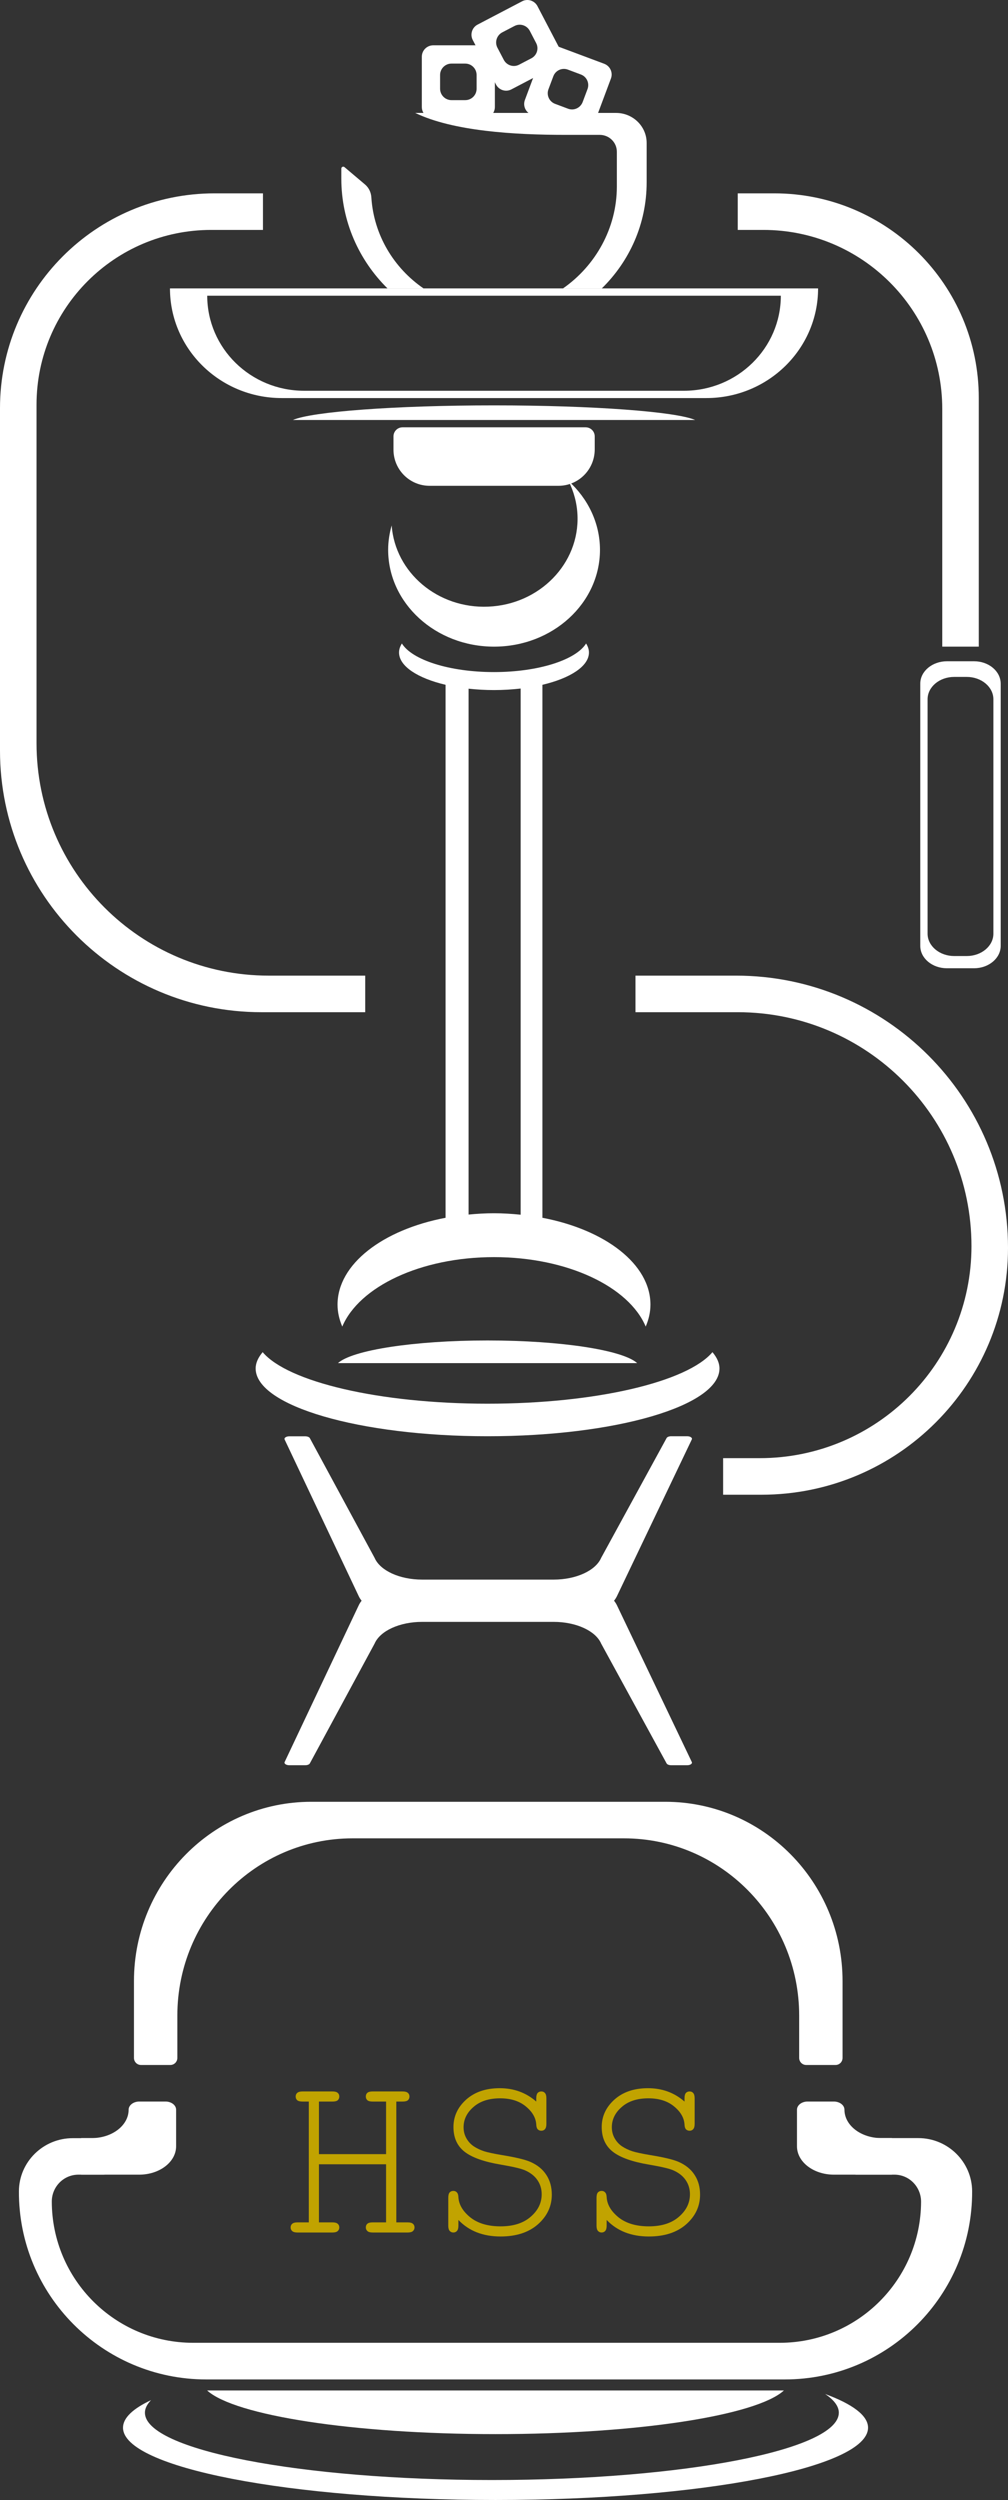 <svg width="98" height="243" viewBox="0 0 98 243" fill="none" xmlns="http://www.w3.org/2000/svg">
<rect x="0" y="0" width="98" height="243" fill="#333333" stroke="none"/>
<path d="M37.535 210.367H31.008V216.016H32.332C32.566 216.016 32.734 216.062 32.836 216.156C32.938 216.242 32.988 216.359 32.988 216.508C32.988 216.648 32.938 216.766 32.836 216.859C32.734 216.953 32.566 217 32.332 217H28.91C28.676 217 28.508 216.953 28.406 216.859C28.305 216.766 28.254 216.648 28.254 216.508C28.254 216.359 28.305 216.242 28.406 216.156C28.508 216.062 28.676 216.016 28.91 216.016H30.023V204.273H29.414C29.172 204.273 29 204.23 28.898 204.145C28.797 204.051 28.746 203.93 28.746 203.781C28.746 203.633 28.797 203.516 28.898 203.43C29 203.336 29.172 203.289 29.414 203.289H32.332C32.566 203.289 32.734 203.336 32.836 203.43C32.938 203.516 32.988 203.633 32.988 203.781C32.988 203.93 32.938 204.051 32.836 204.145C32.734 204.23 32.566 204.273 32.332 204.273H31.008V209.383H37.535V204.273H36.223C35.988 204.273 35.82 204.23 35.719 204.145C35.617 204.051 35.566 203.93 35.566 203.781C35.566 203.633 35.613 203.516 35.707 203.43C35.809 203.336 35.98 203.289 36.223 203.289H39.141C39.383 203.289 39.555 203.336 39.656 203.43C39.758 203.516 39.809 203.633 39.809 203.781C39.809 203.93 39.758 204.051 39.656 204.145C39.555 204.23 39.383 204.273 39.141 204.273H38.531V216.016H39.645C39.879 216.016 40.047 216.062 40.148 216.156C40.25 216.242 40.301 216.359 40.301 216.508C40.301 216.648 40.25 216.766 40.148 216.859C40.047 216.953 39.879 217 39.645 217H36.223C35.988 217 35.82 216.953 35.719 216.859C35.617 216.766 35.566 216.648 35.566 216.508C35.566 216.359 35.613 216.242 35.707 216.156C35.809 216.062 35.98 216.016 36.223 216.016H37.535V210.367ZM52.137 204.273V203.945C52.137 203.711 52.18 203.543 52.266 203.441C52.359 203.34 52.48 203.289 52.629 203.289C52.777 203.289 52.895 203.34 52.98 203.441C53.074 203.543 53.121 203.711 53.121 203.945V206.453C53.121 206.688 53.074 206.855 52.98 206.957C52.895 207.059 52.777 207.109 52.629 207.109C52.488 207.109 52.371 207.062 52.277 206.969C52.191 206.875 52.145 206.723 52.137 206.512C52.098 205.855 51.758 205.266 51.117 204.742C50.484 204.219 49.652 203.957 48.621 203.957C47.535 203.957 46.672 204.238 46.031 204.801C45.391 205.355 45.07 206.012 45.07 206.77C45.07 207.16 45.16 207.516 45.34 207.836C45.52 208.156 45.758 208.418 46.055 208.621C46.352 208.816 46.688 208.977 47.062 209.102C47.438 209.219 48.023 209.344 48.82 209.477C50.156 209.695 51.078 209.918 51.586 210.145C52.266 210.449 52.777 210.871 53.121 211.41C53.473 211.949 53.648 212.586 53.648 213.32C53.648 214.445 53.199 215.406 52.301 216.203C51.402 216.992 50.191 217.387 48.668 217.387C46.957 217.387 45.59 216.852 44.566 215.781V216.344C44.566 216.578 44.52 216.746 44.426 216.848C44.34 216.949 44.223 217 44.074 217C43.934 217 43.816 216.949 43.723 216.848C43.629 216.746 43.582 216.578 43.582 216.344V213.625C43.582 213.383 43.625 213.211 43.711 213.109C43.805 213.008 43.926 212.957 44.074 212.957C44.215 212.957 44.328 213.004 44.414 213.098C44.508 213.191 44.559 213.344 44.566 213.555C44.605 214.273 44.988 214.93 45.715 215.523C46.449 216.109 47.434 216.402 48.668 216.402C49.902 216.402 50.875 216.094 51.586 215.477C52.305 214.859 52.664 214.129 52.664 213.285C52.664 212.77 52.527 212.312 52.254 211.914C51.98 211.508 51.574 211.188 51.035 210.953C50.66 210.789 49.879 210.605 48.691 210.402C47.059 210.129 45.883 209.711 45.164 209.148C44.445 208.586 44.086 207.785 44.086 206.746C44.086 205.715 44.496 204.828 45.316 204.086C46.145 203.344 47.234 202.973 48.586 202.973C49.961 202.973 51.145 203.406 52.137 204.273ZM66.551 204.273V203.945C66.551 203.711 66.594 203.543 66.68 203.441C66.773 203.34 66.894 203.289 67.043 203.289C67.191 203.289 67.309 203.34 67.394 203.441C67.488 203.543 67.535 203.711 67.535 203.945V206.453C67.535 206.688 67.488 206.855 67.394 206.957C67.309 207.059 67.191 207.109 67.043 207.109C66.902 207.109 66.785 207.062 66.691 206.969C66.606 206.875 66.559 206.723 66.551 206.512C66.512 205.855 66.172 205.266 65.531 204.742C64.898 204.219 64.066 203.957 63.035 203.957C61.949 203.957 61.086 204.238 60.445 204.801C59.805 205.355 59.484 206.012 59.484 206.77C59.484 207.16 59.574 207.516 59.754 207.836C59.934 208.156 60.172 208.418 60.469 208.621C60.766 208.816 61.102 208.977 61.477 209.102C61.852 209.219 62.438 209.344 63.234 209.477C64.57 209.695 65.492 209.918 66 210.145C66.68 210.449 67.191 210.871 67.535 211.41C67.887 211.949 68.062 212.586 68.062 213.32C68.062 214.445 67.613 215.406 66.715 216.203C65.816 216.992 64.606 217.387 63.082 217.387C61.371 217.387 60.004 216.852 58.98 215.781V216.344C58.98 216.578 58.934 216.746 58.84 216.848C58.754 216.949 58.637 217 58.488 217C58.348 217 58.23 216.949 58.137 216.848C58.043 216.746 57.996 216.578 57.996 216.344V213.625C57.996 213.383 58.039 213.211 58.125 213.109C58.219 213.008 58.34 212.957 58.488 212.957C58.629 212.957 58.742 213.004 58.828 213.098C58.922 213.191 58.973 213.344 58.98 213.555C59.02 214.273 59.402 214.93 60.129 215.523C60.863 216.109 61.848 216.402 63.082 216.402C64.316 216.402 65.289 216.094 66 215.477C66.719 214.859 67.078 214.129 67.078 213.285C67.078 212.77 66.941 212.312 66.668 211.914C66.394 211.508 65.988 211.188 65.449 210.953C65.074 210.789 64.293 210.605 63.105 210.402C61.473 210.129 60.297 209.711 59.578 209.148C58.859 208.586 58.5 207.785 58.5 206.746C58.5 205.715 58.91 204.828 59.73 204.086C60.559 203.344 61.648 202.973 63 202.973C64.375 202.973 65.559 203.406 66.551 204.273Z" fill="#C1A300"/>
<path d="M47.402 136.44C36.821 136.44 27.965 134.308 25.537 131.43C25.111 131.935 24.855 132.468 24.855 133.015C24.855 136.653 34.946 139.603 47.402 139.603C59.858 139.603 69.949 136.653 69.949 133.015C69.949 132.468 69.694 131.942 69.267 131.43C66.839 134.308 57.983 136.44 47.402 136.44Z" fill="white"/>
<path d="M61.946 132.496C60.568 131.238 54.582 130.293 47.402 130.293C40.223 130.293 34.236 131.238 32.858 132.496H61.946Z" fill="white"/>
<path d="M67.585 40.824C65.738 40.014 57.685 39.403 48.027 39.403C38.369 39.403 30.323 40.014 28.47 40.824H67.585Z" fill="white"/>
<path d="M52.735 118.369V66.563C55.441 65.924 57.259 64.758 57.259 63.422C57.259 63.117 57.153 62.825 56.982 62.548C55.988 64.14 52.359 65.327 48.027 65.327C43.695 65.327 40.066 64.147 39.072 62.548C38.895 62.833 38.795 63.124 38.795 63.422C38.795 64.758 40.613 65.924 43.319 66.563V118.369C37.226 119.527 32.816 122.867 32.816 126.811C32.816 127.55 32.986 128.261 33.277 128.943C34.918 125.07 40.89 122.192 48.027 122.192C55.164 122.192 61.144 125.07 62.777 128.943C63.068 128.261 63.238 127.55 63.238 126.811C63.238 122.867 58.828 119.527 52.735 118.369ZM45.556 118.056V66.94C46.344 67.025 47.175 67.075 48.027 67.075C48.929 67.075 49.795 67.018 50.619 66.926V118.07C49.774 117.985 48.908 117.928 48.027 117.928C47.182 117.928 46.365 117.978 45.556 118.056Z" fill="white"/>
<path d="M55.271 46.751C55.782 47.76 56.094 48.883 56.144 50.07C56.35 54.774 52.465 58.761 47.466 58.967C42.559 59.173 38.419 55.655 38.078 51.072C37.865 51.832 37.737 52.621 37.737 53.438C37.737 58.64 42.346 62.854 48.034 62.854C53.722 62.854 58.331 58.64 58.331 53.438C58.324 50.823 57.153 48.456 55.271 46.751Z" fill="white"/>
<path d="M54.298 47.22H41.764C39.825 47.22 38.255 45.649 38.255 43.709V42.416C38.255 41.933 38.646 41.535 39.136 41.535H56.939C57.422 41.535 57.82 41.926 57.82 42.416V43.709C57.806 45.649 56.236 47.22 54.298 47.22Z" fill="white"/>
<path d="M16.525 28.033C16.525 33.917 21.39 38.692 27.39 38.692H68.671C74.672 38.692 79.536 33.917 79.536 28.033H16.525ZM66.498 37.982H29.563C24.365 37.982 20.147 33.846 20.147 28.743H75.915C75.915 33.846 71.696 37.982 66.498 37.982Z" fill="white"/>
<path d="M37.673 28.033H41.174C38.291 26.05 36.338 22.852 36.104 19.192C36.075 18.709 35.869 18.262 35.5 17.942L33.49 16.243C33.37 16.144 33.185 16.229 33.185 16.386V17.38C33.185 21.509 34.897 25.297 37.673 28.033Z" fill="white"/>
<path d="M59.894 10.977H40.372C44.043 12.754 50.023 13.109 54.972 13.109H58.303C59.226 13.109 59.972 13.841 59.972 14.751V18.134C59.972 22.177 57.891 25.837 54.738 28.033H58.509C61.2 25.396 62.869 21.758 62.869 17.729V13.905C62.876 12.292 61.541 10.977 59.894 10.977Z" fill="white"/>
<path d="M36.416 159.763C36.956 158.513 38.859 157.646 41.039 157.646H53.829C56.002 157.646 57.905 158.513 58.445 159.756L64.801 171.389C64.85 171.503 65.035 171.581 65.255 171.581H66.81C67.116 171.581 67.336 171.425 67.258 171.268L59.979 156.032C59.354 154.732 57.195 153.822 54.717 153.822H40.137C37.659 153.822 35.486 154.739 34.875 156.04L27.674 171.268C27.596 171.425 27.823 171.581 28.122 171.581H29.677C29.89 171.581 30.082 171.503 30.131 171.389L36.416 159.763Z" fill="white"/>
<path d="M36.416 151.42C36.956 152.671 38.859 153.538 41.039 153.538H53.829C56.002 153.538 57.905 152.671 58.445 151.427L64.801 139.794C64.85 139.681 65.035 139.603 65.255 139.603H66.81C67.116 139.603 67.336 139.759 67.258 139.915L59.979 155.151C59.354 156.452 57.195 157.361 54.717 157.361H40.137C37.659 157.361 35.486 156.445 34.875 155.144L27.674 139.922C27.596 139.766 27.823 139.61 28.122 139.61H29.677C29.89 139.61 30.082 139.688 30.131 139.802L36.416 151.42Z" fill="white"/>
<path d="M20.14 232.355C22.789 234.778 34.336 236.597 48.176 236.597C62.017 236.597 73.564 234.778 76.213 232.355H20.14Z" fill="white"/>
<path d="M80.218 232.696C81.077 233.271 81.553 233.883 81.553 234.515C81.553 238.132 66.448 241.06 47.821 241.06C29.194 241.06 14.089 238.132 14.089 234.515C14.089 234.096 14.302 233.691 14.686 233.293C12.932 234.117 11.959 235.02 11.959 235.972C11.959 239.852 28.171 243 48.176 243C68.181 243 84.394 239.852 84.394 235.972C84.394 234.792 82.881 233.676 80.218 232.696Z" fill="white"/>
<path d="M12.506 205.066C12.506 206.587 10.901 207.824 8.919 207.824H7.89V211.377H13.535C15.517 211.377 17.122 210.14 17.122 208.619V205.066C17.122 204.626 16.66 204.27 16.092 204.27H13.543C12.974 204.27 12.506 204.626 12.506 205.066Z" fill="white"/>
<path d="M82.1 205.066C82.1 206.587 83.705 207.824 85.686 207.824H86.716V211.377H81.07C79.089 211.377 77.484 210.14 77.484 208.619V205.066C77.484 204.626 77.945 204.27 78.514 204.27H81.063C81.638 204.27 82.1 204.626 82.1 205.066Z" fill="white"/>
<path d="M89.287 207.824H83.172V211.377H86.957C88.399 211.377 89.549 212.563 89.549 214.006C89.528 221.581 83.385 227.721 75.808 227.721H18.776C11.199 227.721 5.056 221.581 5.035 214.006C5.028 212.563 6.178 211.377 7.627 211.377H10.063C10.567 211.377 10.979 210.965 10.979 210.46V208.747C10.979 208.243 10.567 207.831 10.063 207.831H7.066C4.211 207.831 1.853 210.126 1.839 212.99C1.797 223.088 9.97 231.282 20.047 231.282H76.305C86.382 231.282 94.549 223.088 94.513 212.99C94.499 210.126 92.141 207.824 89.287 207.824Z" fill="white"/>
<path d="M13.024 192.566V200.028C13.024 200.412 13.329 200.717 13.706 200.717H16.561C16.937 200.717 17.242 200.412 17.242 200.028V195.913C17.242 186.405 24.869 178.687 34.279 178.687H60.661C70.07 178.687 77.697 186.398 77.697 195.913V200.028C77.697 200.412 78.002 200.717 78.379 200.717H81.234C81.61 200.717 81.915 200.412 81.915 200.028V192.566C81.915 182.937 74.196 175.134 64.673 175.134H30.266C20.743 175.134 13.024 182.944 13.024 192.566Z" fill="white"/>
<path d="M61.783 94.832V98.386H71.725C84.273 98.386 94.449 108.569 94.449 121.126C94.449 132.51 85.232 141.734 73.855 141.734H70.304V145.288H74.025C87.27 145.288 98 134.543 98 121.297C98 106.686 86.162 94.832 71.554 94.832H61.783Z" fill="white"/>
<path d="M94.698 64.275H92.063C90.636 64.275 89.471 65.249 89.471 66.45V91.94C89.471 93.141 90.629 94.115 92.063 94.115H94.698C96.125 94.115 97.29 93.141 97.29 91.94V66.457C97.29 65.249 96.132 64.275 94.698 64.275ZM96.58 90.754C96.58 91.954 95.422 92.928 93.988 92.928H92.773C91.346 92.928 90.181 91.954 90.181 90.754V67.971C90.181 66.769 91.339 65.796 92.773 65.796H93.988C95.415 65.796 96.58 66.769 96.58 67.971V90.754Z" fill="white"/>
<path d="M52.742 5.136L51.031 9.72C50.818 10.295 51.109 10.928 51.677 11.148L56.258 12.861C56.833 13.074 57.465 12.783 57.685 12.214L59.397 7.63C59.61 7.055 59.318 6.422 58.75 6.202L54.17 4.489C53.595 4.269 52.956 4.56 52.742 5.136ZM55.221 10.565L53.971 10.096C53.396 9.883 53.105 9.244 53.325 8.668L53.794 7.417C54.007 6.842 54.646 6.55 55.221 6.771L56.471 7.24C57.046 7.453 57.337 8.092 57.117 8.668L56.648 9.919C56.428 10.494 55.789 10.786 55.221 10.565Z" fill="white"/>
<path d="M41.011 5.513V10.402C41.011 11.013 41.508 11.511 42.119 11.511H47.005C47.615 11.511 48.112 11.013 48.112 10.402V5.513C48.112 4.902 47.615 4.404 47.005 4.404H42.119C41.508 4.404 41.011 4.902 41.011 5.513ZM45.229 9.734H43.894C43.283 9.734 42.786 9.236 42.786 8.625V7.289C42.786 6.678 43.283 6.181 43.894 6.181H45.229C45.84 6.181 46.337 6.678 46.337 7.289V8.625C46.337 9.244 45.84 9.734 45.229 9.734Z" fill="white"/>
<path d="M45.961 3.885L48.226 8.22C48.51 8.76 49.178 8.974 49.717 8.689L54.049 6.422C54.589 6.138 54.802 5.47 54.518 4.93L52.252 0.595C51.968 0.055 51.301 -0.158 50.761 0.126L46.429 2.393C45.89 2.677 45.684 3.345 45.961 3.885ZM51.656 5.669L50.47 6.287C49.93 6.572 49.263 6.358 48.979 5.818L48.361 4.639C48.077 4.099 48.29 3.431 48.83 3.146L50.016 2.528C50.555 2.244 51.223 2.457 51.507 2.997L52.125 4.184C52.409 4.717 52.203 5.385 51.656 5.669Z" fill="white"/>
<path d="M3.551 72.241V39.339C3.551 29.951 11.156 22.348 20.53 22.348H25.565V18.794H20.864C9.338 18.794 0 28.146 0 39.68V72.952C0 87.001 11.384 98.386 25.416 98.386H35.507V94.832H26.126C13.656 94.832 3.551 84.72 3.551 72.241Z" fill="white"/>
<path d="M71.725 18.794V22.348H74.217C83.818 22.348 91.609 30.136 91.609 39.751V62.854H95.159V38.692C95.159 27.706 86.254 18.794 75.275 18.794H71.725Z" fill="white"/>
</svg>
